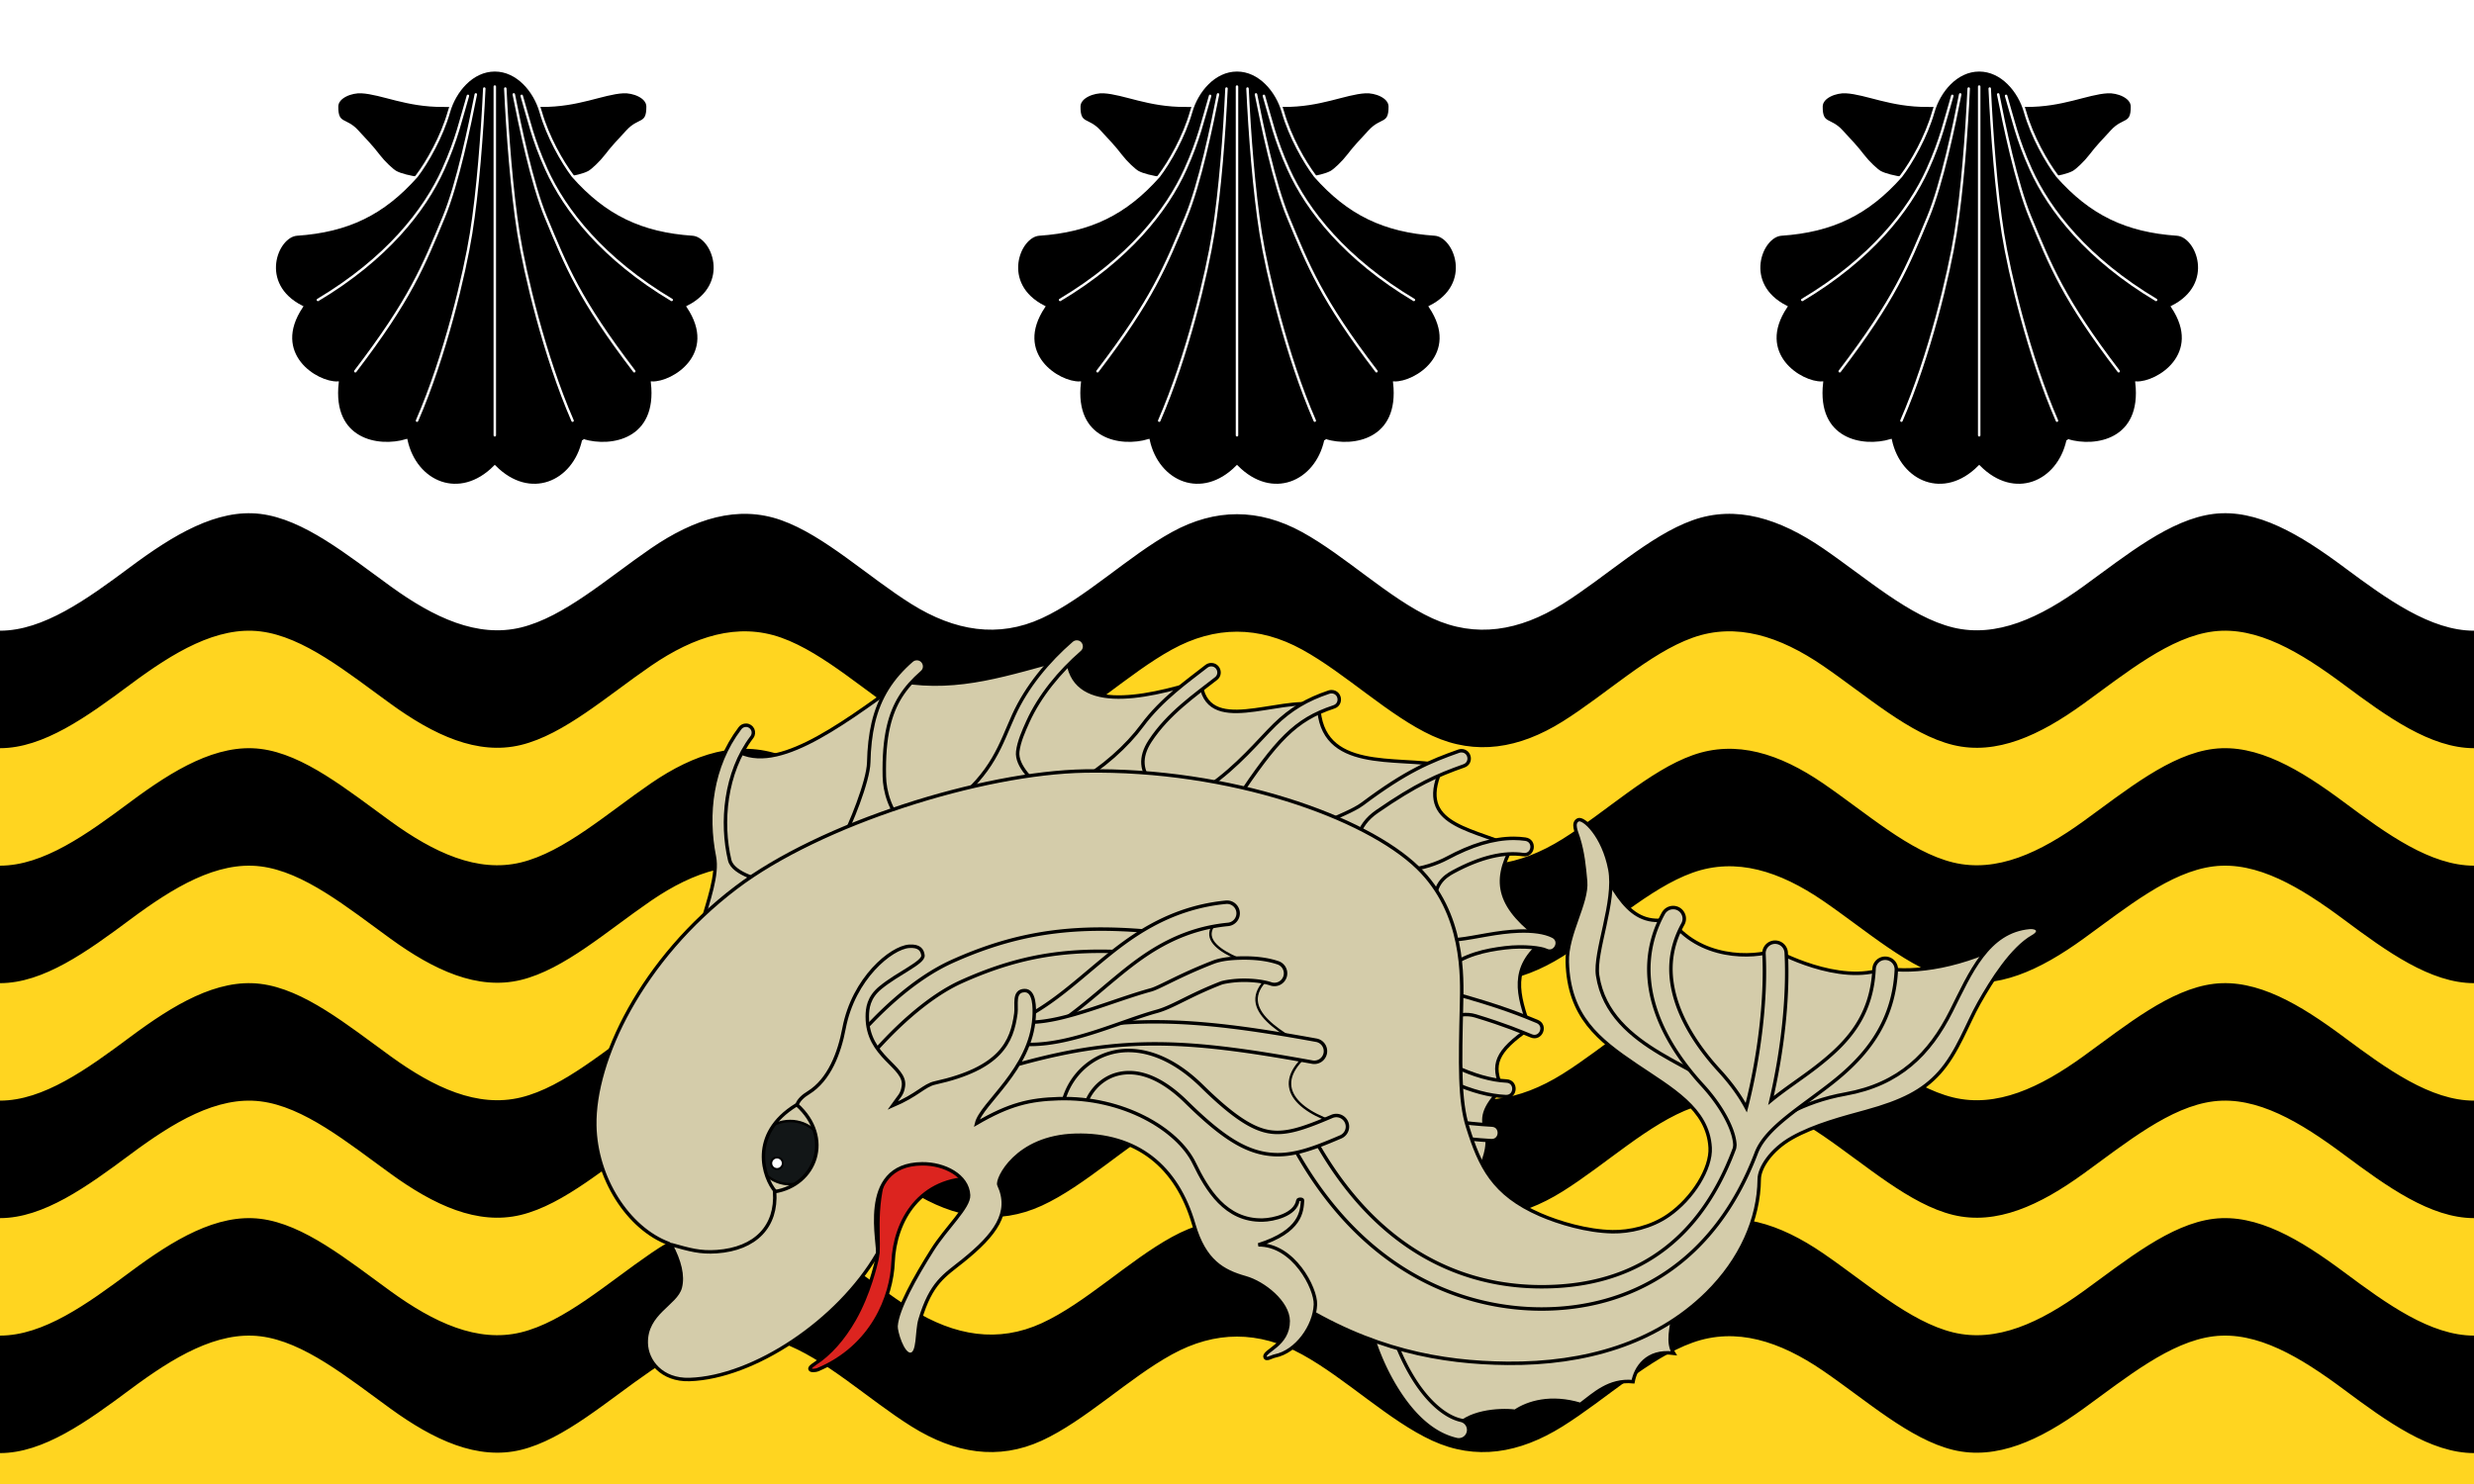 <svg xmlns="http://www.w3.org/2000/svg" width="1000" height="600">
  <path style="color:#000;clip-rule:nonzero;display:inline;overflow:visible;visibility:visible;opacity:1;isolation:auto;mix-blend-mode:normal;color-interpolation:sRGB;color-interpolation-filters:linearRGB;solid-color:#000;solid-opacity:1;fill:#fff;fill-opacity:1;fill-rule:evenodd;stroke:none;stroke-width:1.4;stroke-linecap:round;stroke-linejoin:miter;stroke-miterlimit:4;stroke-dasharray:none;stroke-dashoffset:0;stroke-opacity:1;color-rendering:auto;image-rendering:auto;shape-rendering:auto;text-rendering:auto;enable-background:accumulate" d="M0 0h1000v600H0z"/>
  <path style="color:#000;clip-rule:nonzero;display:inline;overflow:visible;visibility:visible;opacity:1;isolation:auto;mix-blend-mode:normal;color-interpolation:sRGB;color-interpolation-filters:linearRGB;solid-color:#000;solid-opacity:1;fill:#ffd520;fill-opacity:1;fill-rule:evenodd;stroke:none;stroke-width:.358;stroke-linecap:round;stroke-linejoin:miter;stroke-miterlimit:4;stroke-dasharray:none;stroke-dashoffset:0;stroke-opacity:1;color-rendering:auto;image-rendering:auto;shape-rendering:auto;text-rendering:auto;enable-background:accumulate" d="M0 280c17.544-.011 35.088-12.676 52.632-25.734 17.544-13.058 35.088-23.629 52.632-21.484 17.544 2.146 35.088 16.579 52.632 29.282 17.544 12.703 35.088 20.891 52.632 16.647 17.544-4.244 35.088-20.029 52.632-32.031 17.544-12.002 35.088-17.583 52.632-11.357 17.544 6.226 35.088 22.933 52.632 33.907 17.544 10.974 35.088 13.796 52.632 5.757 17.544-8.039 35.088-25.212 52.632-34.858 17.544-9.646 35.088-9.632 52.632 0 17.544 9.632 35.088 26.802 52.632 34.858 17.544 8.056 35.088 5.205 52.632-5.757 17.544-10.962 35.088-27.662 52.632-33.907 17.544-6.245 35.088-.636 52.632 11.357 17.544 11.994 35.088 27.767 52.632 32.031 17.544 4.264 35.088-3.95 52.632-16.647 17.544-12.698 35.088-27.115 52.632-29.282 17.544-2.167 35.088 8.428 52.632 21.484C964.912 267.322 982.456 279.989 1000 280v320H0Z"/>
  <path style="color:#000;clip-rule:nonzero;display:inline;overflow:visible;visibility:visible;opacity:1;isolation:auto;mix-blend-mode:normal;color-interpolation:sRGB;color-interpolation-filters:linearRGB;solid-color:#000;solid-opacity:1;fill:#000;fill-opacity:1;fill-rule:evenodd;stroke:none;stroke-width:.358;stroke-linecap:round;stroke-linejoin:miter;stroke-miterlimit:4;stroke-dasharray:none;stroke-dashoffset:0;stroke-opacity:1;color-rendering:auto;image-rendering:auto;shape-rendering:auto;text-rendering:auto;enable-background:accumulate" d="M1000 302.5c-17.544-.011-35.088-12.678-52.632-25.734-17.544-13.056-35.088-23.651-52.632-21.484-17.544 2.167-35.088 16.584-52.632 29.282-17.544 12.698-35.088 20.912-52.632 16.647-17.544-4.264-35.088-20.038-52.632-32.031-17.544-11.994-35.088-17.602-52.632-11.357-17.544 6.245-35.088 22.945-52.632 33.907-17.544 10.962-35.088 13.813-52.632 5.757-17.544-8.056-35.088-25.226-52.632-34.858-17.544-9.632-35.088-9.646-52.632 0-17.544 9.646-35.088 26.819-52.632 34.858-17.544 8.039-35.088 5.217-52.632-5.757-17.544-10.974-35.088-27.681-52.632-33.907-17.544-6.226-35.088-.645-52.632 11.357-17.544 12.002-35.088 27.788-52.632 32.031-17.544 4.244-35.088-3.944-52.632-16.647-17.544-12.703-35.088-27.136-52.632-29.282-17.544-2.146-35.088 8.426-52.632 21.484C35.088 289.824 17.544 302.489 0 302.5V255c17.544-.011 35.088-12.676 52.632-25.734 17.544-13.058 35.088-23.629 52.632-21.484 17.544 2.146 35.088 16.579 52.632 29.282 17.544 12.703 35.088 20.891 52.632 16.647 17.544-4.244 35.088-20.029 52.632-32.031 17.544-12.002 35.088-17.583 52.632-11.357 17.544 6.226 35.088 22.933 52.632 33.907 17.544 10.974 35.088 13.796 52.632 5.757 17.544-8.039 35.088-25.212 52.632-34.858 17.544-9.646 35.088-9.632 52.632 0 17.544 9.632 35.088 26.802 52.632 34.858 17.544 8.056 35.088 5.205 52.632-5.757 17.544-10.962 35.088-27.662 52.632-33.907 17.544-6.245 35.088-.636 52.632 11.357 17.544 11.994 35.088 27.767 52.632 32.031 17.544 4.264 35.088-3.95 52.632-16.647 17.544-12.698 35.088-27.115 52.632-29.282 17.544-2.167 35.088 8.428 52.632 21.484C964.912 242.322 982.456 254.989 1000 255Z"/>
  <path style="color:#000;clip-rule:nonzero;display:inline;overflow:visible;visibility:visible;opacity:1;isolation:auto;mix-blend-mode:normal;color-interpolation:sRGB;color-interpolation-filters:linearRGB;solid-color:#000;solid-opacity:1;fill:#000;fill-opacity:1;fill-rule:evenodd;stroke:none;stroke-width:.358;stroke-linecap:round;stroke-linejoin:miter;stroke-miterlimit:4;stroke-dasharray:none;stroke-dashoffset:0;stroke-opacity:1;color-rendering:auto;image-rendering:auto;shape-rendering:auto;text-rendering:auto;enable-background:accumulate" d="M1000 397.5c-17.544-.011-35.088-12.678-52.632-25.734-17.544-13.056-35.088-23.651-52.632-21.484-17.544 2.167-35.088 16.584-52.632 29.282-17.544 12.698-35.088 20.912-52.632 16.647-17.544-4.264-35.088-20.038-52.632-32.031-17.544-11.994-35.088-17.602-52.632-11.357-17.544 6.245-35.088 22.945-52.632 33.907-17.544 10.962-35.088 13.813-52.632 5.757-17.544-8.056-35.088-25.226-52.632-34.858-17.544-9.632-35.088-9.646-52.632 0-17.544 9.646-35.088 26.819-52.632 34.858-17.544 8.039-35.088 5.217-52.632-5.757-17.544-10.974-35.088-27.681-52.632-33.907-17.544-6.226-35.088-.645-52.632 11.357-17.544 12.002-35.088 27.788-52.632 32.031-17.544 4.244-35.088-3.944-52.632-16.647-17.544-12.703-35.088-27.136-52.632-29.282-17.544-2.146-35.088 8.426-52.632 21.484C35.088 384.824 17.544 397.489 0 397.5V350c17.544-.011 35.088-12.676 52.632-25.734 17.544-13.058 35.088-23.629 52.632-21.484 17.544 2.146 35.088 16.579 52.632 29.282 17.544 12.703 35.088 20.891 52.632 16.647 17.544-4.244 35.088-20.029 52.632-32.031 17.544-12.002 35.088-17.583 52.632-11.357 17.544 6.226 35.088 22.933 52.632 33.907 17.544 10.974 35.088 13.796 52.632 5.757 17.544-8.039 35.088-25.212 52.632-34.858 17.544-9.646 35.088-9.632 52.632 0 17.544 9.632 35.088 26.802 52.632 34.858 17.544 8.056 35.088 5.205 52.632-5.757 17.544-10.962 35.088-27.662 52.632-33.907 17.544-6.245 35.088-.636 52.632 11.357 17.544 11.994 35.088 27.767 52.632 32.031 17.544 4.264 35.088-3.95 52.632-16.647 17.544-12.698 35.088-27.115 52.632-29.282 17.544-2.167 35.088 8.428 52.632 21.484C964.912 337.322 982.456 349.989 1000 350Z"/>
  <path style="color:#000;clip-rule:nonzero;display:inline;overflow:visible;visibility:visible;opacity:1;isolation:auto;mix-blend-mode:normal;color-interpolation:sRGB;color-interpolation-filters:linearRGB;solid-color:#000;solid-opacity:1;fill:#000;fill-opacity:1;fill-rule:evenodd;stroke:none;stroke-width:.358;stroke-linecap:round;stroke-linejoin:miter;stroke-miterlimit:4;stroke-dasharray:none;stroke-dashoffset:0;stroke-opacity:1;color-rendering:auto;image-rendering:auto;shape-rendering:auto;text-rendering:auto;enable-background:accumulate" d="M0 445c17.544-.011 35.088-12.676 52.632-25.734 17.544-13.058 35.088-23.629 52.632-21.484 17.544 2.146 35.088 16.579 52.632 29.282 17.544 12.703 35.088 20.891 52.632 16.647 17.544-4.244 35.088-20.029 52.632-32.031 17.544-12.002 35.088-17.583 52.632-11.357 17.544 6.226 35.088 22.933 52.632 33.907 17.544 10.974 35.088 13.796 52.632 5.757 17.544-8.039 35.088-25.212 52.632-34.858 17.544-9.646 35.088-9.632 52.632 0 17.544 9.632 35.088 26.802 52.632 34.858 17.544 8.056 35.088 5.205 52.632-5.757 17.544-10.962 35.088-27.662 52.632-33.907 17.544-6.245 35.088-.636 52.632 11.357 17.544 11.994 35.088 27.767 52.632 32.031 17.544 4.264 35.088-3.95 52.632-16.647 17.544-12.698 35.088-27.115 52.632-29.282 17.544-2.167 35.088 8.428 52.632 21.484C964.912 432.322 982.456 444.989 1000 445v47.5c-17.544-.011-35.088-12.678-52.632-25.734-17.544-13.056-35.088-23.651-52.632-21.484-17.544 2.167-35.088 16.584-52.632 29.282-17.544 12.698-35.088 20.912-52.632 16.647-17.544-4.264-35.088-20.038-52.632-32.031-17.544-11.994-35.088-17.602-52.632-11.357-17.544 6.245-35.088 22.945-52.632 33.907-17.544 10.962-35.088 13.813-52.632 5.757-17.544-8.056-35.088-25.226-52.632-34.858-17.544-9.632-35.088-9.646-52.632 0-17.544 9.646-35.088 26.819-52.632 34.858-17.544 8.039-35.088 5.217-52.632-5.757-17.544-10.974-35.088-27.681-52.632-33.907-17.544-6.226-35.088-.645-52.632 11.357-17.544 12.002-35.088 27.788-52.632 32.031-17.544 4.244-35.088-3.944-52.632-16.647-17.544-12.703-35.088-27.136-52.632-29.282-17.544-2.146-35.088 8.426-52.632 21.484C35.088 479.824 17.544 492.489 0 492.5Z"/>
  <path style="color:#000;clip-rule:nonzero;display:inline;overflow:visible;visibility:visible;opacity:1;isolation:auto;mix-blend-mode:normal;color-interpolation:sRGB;color-interpolation-filters:linearRGB;solid-color:#000;solid-opacity:1;fill:#000;fill-opacity:1;fill-rule:evenodd;stroke:none;stroke-width:.358;stroke-linecap:round;stroke-linejoin:miter;stroke-miterlimit:4;stroke-dasharray:none;stroke-dashoffset:0;stroke-opacity:1;color-rendering:auto;image-rendering:auto;shape-rendering:auto;text-rendering:auto;enable-background:accumulate" d="M1000 540c-17.544-.011-35.088-12.678-52.632-25.734-17.544-13.056-35.088-23.651-52.632-21.484-17.544 2.167-35.088 16.584-52.632 29.282-17.544 12.698-35.088 20.912-52.632 16.647-17.544-4.264-35.088-20.038-52.632-32.031-17.544-11.994-35.088-17.602-52.632-11.357-17.544 6.245-35.088 22.945-52.632 33.907-17.544 10.962-35.088 13.813-52.632 5.757-17.544-8.056-35.088-25.226-52.632-34.858-17.544-9.632-35.088-9.646-52.632 0-17.544 9.646-35.088 26.819-52.632 34.858-17.544 8.039-35.088 5.217-52.632-5.757-17.544-10.974-35.088-27.681-52.632-33.907-17.544-6.226-35.088-.645-52.632 11.357-17.544 12.002-35.088 27.788-52.632 32.031-17.544 4.244-35.088-3.944-52.632-16.647-17.544-12.703-35.088-27.136-52.632-29.282-17.544-2.146-35.088 8.426-52.632 21.484C35.088 527.324 17.544 539.989 0 540v47.5c17.544-.011 35.088-12.676 52.632-25.734 17.544-13.058 35.088-23.629 52.632-21.484 17.544 2.146 35.088 16.579 52.632 29.282 17.544 12.703 35.088 20.891 52.632 16.647 17.544-4.244 35.088-20.029 52.632-32.031 17.544-12.002 35.088-17.583 52.632-11.357 17.544 6.226 35.088 22.933 52.632 33.907 17.544 10.974 35.088 13.796 52.632 5.757 17.544-8.039 35.088-25.212 52.632-34.858 17.544-9.646 35.088-9.632 52.632 0 17.544 9.632 35.088 26.802 52.632 34.858 17.544 8.056 35.088 5.205 52.632-5.757 17.544-10.962 35.088-27.662 52.632-33.907 17.544-6.245 35.088-.636 52.632 11.357 17.544 11.994 35.088 27.767 52.632 32.031 17.544 4.264 35.088-3.95 52.632-16.647 17.544-12.698 35.088-27.115 52.632-29.282 17.544-2.167 35.088 8.428 52.632 21.484C964.912 574.822 982.456 587.489 1000 587.5Z"/>
  <g>
    <path style="fill:#000;fill-rule:evenodd;stroke:#fff;stroke-width:1px;stroke-linecap:butt;stroke-linejoin:miter;stroke-opacity:1" d="M238.018 69.57c1.428-.763 4.875-4.061 6.734-6.495 3.165-4.144 5.534-6.45 8.813-10.055 4.8-5.277 8.235-2.254 8.191-9.947-.022-3.917-5.865-6.075-9.863-5.851-8.319.466-18.168 5.633-33.1 5.517C212.219 42.688 199 43 199 43s-13.219-.312-19.794-.261c-14.931.116-24.781-5.05-33.1-5.517-3.998-.224-9.841 1.934-9.863 5.851-.044 7.692 3.392 4.669 8.191 9.947 3.279 3.605 5.648 5.911 8.813 10.055 1.859 2.434 5.306 5.732 6.734 6.495C168.18 73.952 199 74 199 74s30.82-.048 39.019-4.43z" transform="translate(300)"/>
    <path style="fill:#000;fill-rule:evenodd;stroke:#fff;stroke-width:1px;stroke-linecap:butt;stroke-linejoin:miter;stroke-opacity:1" d="M235.762 178.036c11.357 3.403 30.468.005 27.828-23.321 8.444.288 27.291-11.48 14.458-30.696 17.979-9.105 10.15-28.641 1.925-29.206-20.496-1.406-34.891-8.307-48.435-23.631-4.306-5.685-10.127-15.887-12.986-25.926C216.134 36.77 209.133 28.428 200 28.428c-9.133 0-16.134 8.342-18.551 16.828-2.859 10.04-8.68 20.242-12.986 25.926-13.545 15.324-27.94 22.224-48.435 23.631-8.225.564-16.054 20.101 1.925 29.206-12.833 19.216 6.014 30.984 14.458 30.696-2.64 23.326 16.47 26.724 27.828 23.321 3.746 17.08 21.544 24.946 35.762 10.604 14.218 14.342 32.016 6.476 35.762-10.604z" transform="translate(300)"/>
    <g style="stroke:#fff">
      <g style="stroke:#fff">
        <path style="fill:none;fill-rule:evenodd;stroke:#fff;stroke-width:1;stroke-linecap:round;stroke-linejoin:miter;stroke-miterlimit:4;stroke-dasharray:none;stroke-opacity:1" d="M189.131 38.754c-2.849 9.571-4.466 17.5-9.96 29.658-7.571 16.755-22.988 36.317-50.68 52.851" transform="translate(300)"/>
        <path style="fill:none;fill-rule:evenodd;stroke:#fff;stroke-width:1px;stroke-linecap:round;stroke-linejoin:miter;stroke-opacity:1" d="M192.323 38.163c-2.383 12.095-7.262 35.955-13.007 49.764-8.144 19.576-13.408 33.011-35.695 62.178M195.751 35.798c-.854 18.205-2.589 41.352-5.342 58.606-2.554 16.006-10.427 49.506-21.846 75.677M200 176V35" transform="translate(300)"/>
      </g>
      <path d="M210.869 38.754c2.849 9.571 4.466 17.5 9.96 29.658 7.571 16.755 22.988 36.317 50.68 52.851" style="fill:none;fill-rule:evenodd;stroke:#fff;stroke-width:1;stroke-linecap:round;stroke-linejoin:miter;stroke-miterlimit:4;stroke-dasharray:none;stroke-opacity:1" transform="translate(300)"/>
      <path d="M207.677 38.163c2.383 12.095 7.262 35.955 13.007 49.764 8.144 19.576 13.408 33.011 35.695 62.178M204.249 35.798c.854 18.205 2.589 41.352 5.342 58.606 2.554 16.006 10.427 49.506 21.846 75.677" style="fill:none;fill-rule:evenodd;stroke:#fff;stroke-width:1px;stroke-linecap:round;stroke-linejoin:miter;stroke-opacity:1" transform="translate(300)"/>
    </g>
    <g>
      <path d="M238.018 69.57c1.428-.763 4.875-4.061 6.734-6.495 3.165-4.144 5.534-6.45 8.813-10.055 4.8-5.277 8.235-2.254 8.191-9.947-.022-3.917-5.865-6.075-9.863-5.851-8.319.466-18.168 5.633-33.1 5.517C212.219 42.688 199 43 199 43s-13.219-.312-19.794-.261c-14.931.116-24.781-5.05-33.1-5.517-3.998-.224-9.841 1.934-9.863 5.851-.044 7.692 3.392 4.669 8.191 9.947 3.279 3.605 5.648 5.911 8.813 10.055 1.859 2.434 5.306 5.732 6.734 6.495C168.18 73.952 199 74 199 74s30.82-.048 39.019-4.43z" style="fill:#000;fill-rule:evenodd;stroke:#fff;stroke-width:1px;stroke-linecap:butt;stroke-linejoin:miter;stroke-opacity:1"/>
      <path d="M235.762 178.036c11.357 3.403 30.468.005 27.828-23.321 8.444.288 27.291-11.48 14.458-30.696 17.979-9.105 10.15-28.641 1.925-29.206-20.496-1.406-34.891-8.307-48.435-23.631-4.306-5.685-10.127-15.887-12.986-25.926C216.134 36.77 209.133 28.428 200 28.428c-9.133 0-16.134 8.342-18.551 16.828-2.859 10.04-8.68 20.242-12.986 25.926-13.545 15.324-27.94 22.224-48.435 23.631-8.225.564-16.054 20.101 1.925 29.206-12.833 19.216 6.014 30.984 14.458 30.696-2.64 23.326 16.47 26.724 27.828 23.321 3.746 17.08 21.544 24.946 35.762 10.604 14.218 14.342 32.016 6.476 35.762-10.604z" style="fill:#000;fill-rule:evenodd;stroke:#fff;stroke-width:1px;stroke-linecap:butt;stroke-linejoin:miter;stroke-opacity:1"/>
      <g style="stroke:#fff">
        <g style="stroke:#fff">
          <path d="M189.131 38.754c-2.849 9.571-4.466 17.5-9.96 29.658-7.571 16.755-22.988 36.317-50.68 52.851" style="fill:none;fill-rule:evenodd;stroke:#fff;stroke-width:1;stroke-linecap:round;stroke-linejoin:miter;stroke-miterlimit:4;stroke-dasharray:none;stroke-opacity:1"/>
          <path d="M192.323 38.163c-2.383 12.095-7.262 35.955-13.007 49.764-8.144 19.576-13.408 33.011-35.695 62.178M195.751 35.798c-.854 18.205-2.589 41.352-5.342 58.606-2.554 16.006-10.427 49.506-21.846 75.677M200 176V35" style="fill:none;fill-rule:evenodd;stroke:#fff;stroke-width:1px;stroke-linecap:round;stroke-linejoin:miter;stroke-opacity:1"/>
        </g>
        <path style="fill:none;fill-rule:evenodd;stroke:#fff;stroke-width:1;stroke-linecap:round;stroke-linejoin:miter;stroke-miterlimit:4;stroke-dasharray:none;stroke-opacity:1" d="M210.869 38.754c2.849 9.571 4.466 17.5 9.96 29.658 7.571 16.755 22.988 36.317 50.68 52.851"/>
        <path style="fill:none;fill-rule:evenodd;stroke:#fff;stroke-width:1px;stroke-linecap:round;stroke-linejoin:miter;stroke-opacity:1" d="M207.677 38.163c2.383 12.095 7.262 35.955 13.007 49.764 8.144 19.576 13.408 33.011 35.695 62.178M204.249 35.798c.854 18.205 2.589 41.352 5.342 58.606 2.554 16.006 10.427 49.506 21.846 75.677"/>
      </g>
      <g>
        <path d="M238.018 69.57c1.428-.763 4.875-4.061 6.734-6.495 3.165-4.144 5.534-6.45 8.813-10.055 4.8-5.277 8.235-2.254 8.191-9.947-.022-3.917-5.865-6.075-9.863-5.851-8.319.466-18.168 5.633-33.1 5.517C212.219 42.688 199 43 199 43s-13.219-.312-19.794-.261c-14.931.116-24.781-5.05-33.1-5.517-3.998-.224-9.841 1.934-9.863 5.851-.044 7.692 3.392 4.669 8.191 9.947 3.279 3.605 5.648 5.911 8.813 10.055 1.859 2.434 5.306 5.732 6.734 6.495C168.18 73.952 199 74 199 74s30.82-.048 39.019-4.43z" style="fill:#000;fill-rule:evenodd;stroke:#fff;stroke-width:1px;stroke-linecap:butt;stroke-linejoin:miter;stroke-opacity:1" transform="translate(600)"/>
        <path d="M235.762 178.036c11.357 3.403 30.468.005 27.828-23.321 8.444.288 27.291-11.48 14.458-30.696 17.979-9.105 10.15-28.641 1.925-29.206-20.496-1.406-34.891-8.307-48.435-23.631-4.306-5.685-10.127-15.887-12.986-25.926C216.134 36.77 209.133 28.428 200 28.428c-9.133 0-16.134 8.342-18.551 16.828-2.859 10.04-8.68 20.242-12.986 25.926-13.545 15.324-27.94 22.224-48.435 23.631-8.225.564-16.054 20.101 1.925 29.206-12.833 19.216 6.014 30.984 14.458 30.696-2.64 23.326 16.47 26.724 27.828 23.321 3.746 17.08 21.544 24.946 35.762 10.604 14.218 14.342 32.016 6.476 35.762-10.604z" style="fill:#000;fill-rule:evenodd;stroke:#fff;stroke-width:1px;stroke-linecap:butt;stroke-linejoin:miter;stroke-opacity:1" transform="translate(600)"/>
        <g style="stroke:#fff">
          <g style="stroke:#fff">
            <path d="M189.131 38.754c-2.849 9.571-4.466 17.5-9.96 29.658-7.571 16.755-22.988 36.317-50.68 52.851" style="fill:none;fill-rule:evenodd;stroke:#fff;stroke-width:1;stroke-linecap:round;stroke-linejoin:miter;stroke-miterlimit:4;stroke-dasharray:none;stroke-opacity:1" transform="translate(600)"/>
            <path d="M192.323 38.163c-2.383 12.095-7.262 35.955-13.007 49.764-8.144 19.576-13.408 33.011-35.695 62.178M195.751 35.798c-.854 18.205-2.589 41.352-5.342 58.606-2.554 16.006-10.427 49.506-21.846 75.677M200 176V35" style="fill:none;fill-rule:evenodd;stroke:#fff;stroke-width:1px;stroke-linecap:round;stroke-linejoin:miter;stroke-opacity:1" transform="translate(600)"/>
          </g>
          <path style="fill:none;fill-rule:evenodd;stroke:#fff;stroke-width:1;stroke-linecap:round;stroke-linejoin:miter;stroke-miterlimit:4;stroke-dasharray:none;stroke-opacity:1" d="M210.869 38.754c2.849 9.571 4.466 17.5 9.96 29.658 7.571 16.755 22.988 36.317 50.68 52.851" transform="translate(600)"/>
          <path style="fill:none;fill-rule:evenodd;stroke:#fff;stroke-width:1px;stroke-linecap:round;stroke-linejoin:miter;stroke-opacity:1" d="M207.677 38.163c2.383 12.095 7.262 35.955 13.007 49.764 8.144 19.576 13.408 33.011 35.695 62.178M204.249 35.798c.854 18.205 2.589 41.352 5.342 58.606 2.554 16.006 10.427 49.506 21.846 75.677" transform="translate(600)"/>
        </g>
      </g>
    </g>
  </g>
  <g>
    <ellipse transform="rotate(12.198)" ry="26.062" rx="19.688" cy="387.457" cx="409.292" style="color:#000;clip-rule:nonzero;display:inline;overflow:visible;visibility:visible;opacity:1;isolation:auto;mix-blend-mode:normal;color-interpolation:sRGB;color-interpolation-filters:linearRGB;solid-color:#000;solid-opacity:1;fill:#d4ccaa;fill-opacity:1;fill-rule:evenodd;stroke:none;stroke-width:1;stroke-linecap:round;stroke-linejoin:miter;stroke-miterlimit:4;stroke-dasharray:none;stroke-dashoffset:0;stroke-opacity:1;color-rendering:auto;image-rendering:auto;shape-rendering:auto;text-rendering:auto;enable-background:accumulate"/>
    <path d="M329.315 551.438c6.197-4.091 11.505-10.087 16.001-17.946 5.96-10.42 8.723-22.509 9.089-24.118 1.723-7.569-1.857-19.331 3.986-37.309 22.156-9.958 35.232-2.821 35.998 4.368-22.568-.53-32.734 17.131-33.411 33.941-.553 13.717-8.221 34.073-30.518 43.444-.535.225-2.626.581-3.041-.19-.378-.702 1.231-1.751 1.896-2.19z" style="fill:#dc241f;fill-rule:evenodd;stroke:#000;stroke-width:1.4;stroke-linecap:butt;stroke-linejoin:miter;stroke-opacity:1;fill-opacity:1;stroke-miterlimit:4;stroke-dasharray:none"/>
    <ellipse ry="12.788" rx="13.792" cy="466.013" cx="319.378" style="color:#000;clip-rule:nonzero;display:inline;overflow:visible;visibility:visible;opacity:1;isolation:auto;mix-blend-mode:normal;color-interpolation:sRGB;color-interpolation-filters:linearRGB;solid-color:#000;solid-opacity:1;fill:#121617;fill-opacity:1;fill-rule:evenodd;stroke:#000;stroke-width:1;stroke-linecap:round;stroke-linejoin:miter;stroke-miterlimit:4;stroke-dasharray:none;stroke-dashoffset:0;stroke-opacity:1;color-rendering:auto;image-rendering:auto;shape-rendering:auto;text-rendering:auto;enable-background:accumulate"/>
    <ellipse ry="2.348" rx="2.348" cy="470.318" cx="314.067" style="color:#000;clip-rule:nonzero;display:inline;overflow:visible;visibility:visible;opacity:1;isolation:auto;mix-blend-mode:normal;color-interpolation:sRGB;color-interpolation-filters:linearRGB;solid-color:#000;solid-opacity:1;fill:#fff;fill-opacity:1;fill-rule:evenodd;stroke:#000;stroke-width:.805;stroke-linecap:round;stroke-linejoin:miter;stroke-miterlimit:4;stroke-dasharray:none;stroke-dashoffset:0;stroke-opacity:1;color-rendering:auto;image-rendering:auto;shape-rendering:auto;text-rendering:auto;enable-background:accumulate"/>
    <path d="M642.5 341.5c10.25 30.5-8 37.5-3 57.75 13 30.833 44.5 33.417 66.75 61.75C745.5 441 760 449.25 776 434.75c8.333-6.25 20.667-36.5 38-55-20.333 11.083-40.167 13.917-52.25 11.75-18.25 7.25-44.25-7.25-44.25-7.25-9 3.25-30.75 3.75-42.5-12.75-16.917 4-22.833-12-32.5-30zM558.261 537.598c7.189 19.151 15.771 33.58 29.854 40.357 4.184-7.13 17.821-8.217 24.302-7.373 5.187-3.532 14.435-6.357 26.392-2.766 5.509-4.123 11.58-10.121 21.276-9.182.98-5.393 5.46-12.973 16.44-11.49-2.722-4.372-.941-10.326 0-16.617-38.243 2.298-80.021 4.773-118.264 7.071z" style="fill:#d4ccaa;fill-rule:evenodd;stroke:#000;stroke-width:1.4;stroke-linecap:butt;stroke-linejoin:miter;stroke-opacity:1;fill-opacity:1;stroke-miterlimit:4;stroke-dasharray:none"/>
    <path d="M557.258 530.023a4 4 0 0 0-3.762 4.92c1.795 8.102 5.765 18.419 11.602 27.527 5.837 9.108 13.573 17.22 23.59 19.553a4 4 0 1 0 1.814-7.791c-6.756-1.573-13.44-7.92-18.668-16.078-5.228-8.158-8.969-17.91-10.527-24.941a4 4 0 0 0-4.049-3.189z" style="color:#000;font-style:normal;font-variant:normal;font-weight:400;font-stretch:normal;font-size:medium;line-height:normal;font-family:sans-serif;font-variant-ligatures:normal;font-variant-position:normal;font-variant-caps:normal;font-variant-numeric:normal;font-variant-alternates:normal;font-feature-settings:normal;text-indent:0;text-align:start;text-decoration:none;text-decoration-line:none;text-decoration-style:solid;text-decoration-color:#000;letter-spacing:normal;word-spacing:normal;text-transform:none;writing-mode:lr-tb;direction:ltr;text-orientation:mixed;dominant-baseline:auto;baseline-shift:baseline;text-anchor:start;white-space:normal;shape-padding:0;clip-rule:nonzero;display:inline;overflow:visible;visibility:visible;opacity:1;isolation:auto;mix-blend-mode:normal;color-interpolation:sRGB;color-interpolation-filters:linearRGB;solid-color:#000;solid-opacity:1;vector-effect:none;fill:#d4ccaa;fill-opacity:1;fill-rule:evenodd;stroke:#000;stroke-width:1.4;stroke-linecap:round;stroke-linejoin:miter;stroke-miterlimit:4;stroke-dasharray:none;stroke-dashoffset:0;stroke-opacity:1;color-rendering:auto;image-rendering:auto;shape-rendering:auto;text-rendering:auto;enable-background:accumulate"/>
    <path d="M296.25 373c-6-39.5-9.25-40.75 0-70.5 15.75 11.5 42-8 68.25-27 23.583 3.833 42.667-3.083 67-9.5 1.667 22.083 29.833 16.917 53.75 9.25 2 22.917 31 6.333 47.75 9.75.667 27.5 31.583 20.75 50.25 24.5-11.417 23.417 9.167 24.833 28 32.75-8 14.5-5.662 24.74 12.798 38.119-13.995 10.783-10.425 21.919-5.737 35.354C604.479 425.2 602.846 430.611 607.134 440c-7.844 8.038-8.351 12.187-6.384 17.75 1.386 6.992-1.293 10.98-3 17-2.167 16.833-19.583-58.583-68-108.5-55.833-58.5-123.167-41.5-233.5 6.75z" style="fill:#d4ccaa;fill-rule:evenodd;stroke:#000;stroke-width:1.4;stroke-linecap:butt;stroke-linejoin:miter;stroke-opacity:1;fill-opacity:1;stroke-miterlimit:4;stroke-dasharray:none"/>
    <path d="M587.791 459.689c3.549.582 9.075 1.16 14.848 1.484 4.284.339 4.649-6.146.354-6.289-5.574-.313-11.019-.894-14.182-1.412 0 0-2.253-16.043-1.532-15.725 7.561 3.337 14.646 5.298 21.309 5.614 4.254.262 4.556-6.154.297-6.293-6.169-.292-13.226-2.312-21.102-6.014l-1.72-19.299c2.733-1.524 6.835-2.074 10.276-1.03 12.268 3.724 18.394 6.376 22.605 8.098 3.888 1.591 6.273-4.241 2.385-5.832-5.247-2.145-14.4-6.114-35.213-11.738l-1.459-9.454c7.237-5.84 15.759-7.613 23.648-8.573 7.89-.96 14.847.105 16.525.941 3.778 1.932 6.628-3.785 2.811-5.639-3.296-1.642-8.071-2.291-13.914-2.066-1.948.075-4.014.246-6.184.51-8.68 1.056-16.488 3.3-24.088 3.227l-2.826-12.502c-2.232-9.7 3.514-13.425 6.722-15.163 11.344-6.146 20.7-8.094 28.31-7.015 4.187.626 5.079-5.678.883-6.238-1.524-.216-3.077-.326-4.662-.33-8.151-.022-17.12 2.737-27.061 8.075-3.589 1.927-10.133 4.367-15.838 4.57l-20.203-12.977c1.216-4.242 3.643-7.627 7.785-10.492 15.938-11.025 24.468-14.68 35.136-18.468 3.348-1.137 2.57-6.078-.965-6.133-.39-.006-.777.06-1.143.195-11.384 4.042-21.153 8.016-38.862 21.309-3.476 2.609-10.528 5.312-15.041 7.472l-35.96-8.976c8.144-12.142 14.118-20.323 19.93-26.018 5.812-5.694 11.414-9.007 19.48-11.695 3.369-1.072 2.688-6.027-.846-6.15-.39-.013-.778.045-1.146.174-8.743 2.914-15.483 6.888-21.896 13.172-6.414 6.284-14.935 16.896-27.118 25.24l-22.592-1.645c-4.134-4.617-5.111-10.234-.641-17.051 7.25-11.057 18.135-18.53 26.591-25.163 2.407-1.837 1.089-5.681-1.939-5.654-.71.007-1.397.253-1.949.699-7.501 5.885-18.067 13.227-25.966 23.915-6.036 8.168-15.73 17.052-27.318 23.695l-11.563 3.378c-5.116-4.343-12.086-10.652-11.382-16.61.462-3.908 2.379-8.231 4.089-12.005 4.738-10.458 12.839-20.284 21.805-28.059 2.197-1.851.972-5.437-1.898-5.557-.818-.034-1.617.252-2.229.797-9.524 8.259-18.182 18.666-23.416 30.219-5.234 11.553-8.322 23.342-25.042 35.989l-19.234 8.329c-5.789-5.672-7.868-13.756-7.992-19.554-.174-8.11.362-14.686 1.641-20.174 2.193-9.412 6.401-15.744 13.525-21.965 2.192-1.859.954-5.442-1.918-5.551-.819-.032-1.617.257-2.227.805-7.838 6.844-13.047 14.683-15.516 25.281-1.099 4.719-1.689 9.962-1.823 15.949-.168 7.457-7.584 25.88-11.133 32.006l-29.23 16.802c-2.274-1.094-14.434-3.494-15.834-9.357-3.604-15.097-1.912-35.344 8.949-49.711 1.506-1.935.181-4.762-2.27-4.842-.989-.032-1.93.426-2.516 1.225-11.654 15.415-13.741 34.908-10.348 51.92 1.46 7.32-2.43 17.717-5.276 27.75l28.483 8.01c138.392-68.494 256.283-56.238 261.425 73.518z" style="color:#000;font-style:normal;font-variant:normal;font-weight:400;font-stretch:normal;font-size:medium;line-height:normal;font-family:sans-serif;font-variant-ligatures:normal;font-variant-position:normal;font-variant-caps:normal;font-variant-numeric:normal;font-variant-alternates:normal;font-feature-settings:normal;text-indent:0;text-align:start;text-decoration:none;text-decoration-line:none;text-decoration-style:solid;text-decoration-color:#000;letter-spacing:normal;word-spacing:normal;text-transform:none;writing-mode:lr-tb;direction:ltr;text-orientation:mixed;dominant-baseline:auto;baseline-shift:baseline;text-anchor:start;white-space:normal;shape-padding:0;clip-rule:nonzero;display:inline;overflow:visible;visibility:visible;opacity:1;isolation:auto;mix-blend-mode:normal;color-interpolation:sRGB;color-interpolation-filters:linearRGB;solid-color:#000;solid-opacity:1;vector-effect:none;fill:#d4ccaa;fill-opacity:1;fill-rule:evenodd;stroke:#000;stroke-width:1.4;stroke-linecap:round;stroke-linejoin:miter;stroke-miterlimit:4;stroke-dasharray:none;stroke-dashoffset:0;stroke-opacity:1;color-rendering:auto;image-rendering:auto;shape-rendering:auto;text-rendering:auto;enable-background:accumulate"/>
    <path d="M339.411 445.32c-5.834.471-11.667.943-17.501 1.414-19.357 11.844-13.258 29.522-8.485 35.002l9.723 8.485-32.704 26.87-20.153-14.319c-16.458-6.16-29.487-26.571-29.875-47.73-.481-26.225 18.876-67.125 57.066-96.142 34.09-25.902 99.497-46.471 141.139-47.175C497.428 310.732 552.061 330.492 573 350.75c19.011 18.392 18.016 44.412 17.75 55.5-.579 24.157-.868 38.735 2.485 49.427 4.98 15.878 10.278 27.159 29.293 35.437 7.533 3.279 18.979 6.705 29.222 6.886 6.841.121 15.649-1.761 22.629-6.614 9.881-6.869 17.339-19.005 16.871-27.386-.88-15.765-15.794-23.789-29.971-33.381C645.995 420.278 634.163 410.968 633.5 389c-.344-11.387 8.196-23.914 7.404-32.687-.544-6.021-1.068-11.509-2.917-17.501-.728-2.357-2.624-6.098-.088-7.336 2.142-1.046 10.222 6.372 12.816 20.064 2.459 12.978-6.381 33.361-4.95 42.868 4.625 30.721 45.491 36.887 52.679 49.851 3.241 5.598 4.537 9.251 7.778 14.849 12.455-6.1 21.45-13.513 39.775-16.794 21.795-3.902 34.03-16.229 42.692-33.499 7.768-15.488 14.69-32.282 31.643-33.853 3.1-.287 4.989 1.639 1.326 3.712-8.432 4.772-16.605 17.766-21.744 26.87-4.814 8.527-8.661 19.994-16.026 28.18-6.657 7.401-15.048 11.67-29.583 15.66-8.946 2.456-20.926 5.537-30.01 10.682-8.467 4.795-13.172 12.083-13.212 16.718-.138 15.998-7.401 32.552-21.213 46.139-20.483 20.149-48.979 28.567-80.61 28.284-26.5-.237-55.213-5.303-86.797-25.456l-54.359-63.286c-9.016-10.497-48.437-14.731-81.671 3.889z" style="fill:#d4ccaa;fill-rule:evenodd;stroke:#000;stroke-width:1.4;stroke-linecap:butt;stroke-linejoin:miter;stroke-opacity:1;fill-opacity:1;stroke-miterlimit:4;stroke-dasharray:none"/>
    <path d="M442.936 375.66c-20.069.248-37.971 4.004-58.012 13.027-15.778 7.104-30.708 21.316-42.146 35.201a4.5 4.5 0 1 0 6.945 5.723c10.882-13.209 25.349-26.617 38.896-32.717 25.453-11.461 46.078-13.862 74.494-11.412a4.5 4.5 0 1 0 .773-8.965c-7.331-.632-14.261-.94-20.951-.857zM676.229 366.943c-1.645.019-3.148.935-3.92 2.387-6.94 12.603-7.166 25.797-3.492 37.703 3.674 11.907 11.047 22.685 19.367 31.758 7.64 8.331 12.817 17.872 13.07 24.141 0.0.005.003.01.002.016-.07.583-.099 1.119-.216 1.434-15.651 42.029-45.451 55.978-78.274 55.869-23.976-.08-68.106-8.348-97.432-71.643-2.523-5.446-10.691-1.661-8.168 3.785 30.674 66.205 79.377 76.77 105.568 76.857 35.739.119 69.9-17.899 87.088-62.912.24-.63.101-.304.369-.922 4.162-9.596 17.105-17.268 29.83-27.215 12.725-9.946 25.355-23.447 26.473-45.979.161-2.531-1.801-4.696-4.336-4.783-2.482-.085-4.564 1.856-4.652 4.338-.966 19.469-11.044 29.968-23.027 39.334-6.102 4.769-12.774 9.014-18.641 13.83 4.717-20.163 7.096-42.194 6.156-59.684-.093-2.361-1.996-4.247-4.357-4.32-2.661-.083-4.812 2.149-4.631 4.805.948 17.646-1.846 41.47-7.154 62.102-2.772-5.236-6.641-10.344-11.035-15.135-7.697-8.392-14.285-18.23-17.4-28.328-3.116-10.098-2.959-20.298 2.775-30.711 1.719-3.02-.488-6.767-3.963-6.727z" style="color:#000;font-style:normal;font-variant:normal;font-weight:400;font-stretch:normal;font-size:medium;line-height:normal;font-family:sans-serif;font-variant-ligatures:normal;font-variant-position:normal;font-variant-caps:normal;font-variant-numeric:normal;font-variant-alternates:normal;font-feature-settings:normal;text-indent:0;text-align:start;text-decoration:none;text-decoration-line:none;text-decoration-style:solid;text-decoration-color:#000;letter-spacing:normal;word-spacing:normal;text-transform:none;writing-mode:lr-tb;direction:ltr;text-orientation:mixed;dominant-baseline:auto;baseline-shift:baseline;text-anchor:start;white-space:normal;shape-padding:0;clip-rule:nonzero;display:inline;overflow:visible;visibility:visible;opacity:1;isolation:auto;mix-blend-mode:normal;color-interpolation:sRGB;color-interpolation-filters:linearRGB;solid-color:#000;solid-opacity:1;vector-effect:none;fill:#d4ccaa;fill-opacity:1;fill-rule:evenodd;stroke:#000;stroke-width:1.4;stroke-linecap:round;stroke-linejoin:miter;stroke-miterlimit:4;stroke-dasharray:none;stroke-dashoffset:0;stroke-opacity:1;color-rendering:auto;image-rendering:auto;shape-rendering:auto;text-rendering:auto;enable-background:accumulate"/>
    <path d="M433.864 447.777c2.91-15.547 23.913-29.879 48.772-5.459 25.242 24.796 35.609 22.22 58.978 12.209-18.955-5.759-28.409-16.768-11.114-29.777-14.75-8.333-33.25-18.417-15-31.75-15.545-4.908-37.341-12.065-19.636-23.723-22.336 2.172-37.223 13.891-47.978 22.791-10.387 8.596-19.361 16.912-31.272 23.209C411 418.25 409.25 425.25 409.25 425.25c-35.75 38.5-33.75 32.5-33.75 32.5l27.75 3.75z" style="fill:#d4ccaa;fill-rule:evenodd;stroke:#000;stroke-width:1;stroke-linecap:round;stroke-linejoin:miter;stroke-miterlimit:4;stroke-dasharray:none;stroke-opacity:1;fill-opacity:1"/>
    <path d="M495.742 364.773a4.5 4.5 0 0 0-.314.025c-23.696 2.304-39.58 14.838-50.412 23.801-10.505 8.693-19.217 16.73-30.506 22.699a4.5 4.5 0 1 0 4.207 7.957c12.532-6.626 21.767-15.223 32.037-23.721 10.679-8.836 24.57-19.74 45.545-21.779a4.5 4.5 0 0 0-.557-8.982z" style="color:#000;font-style:normal;font-variant:normal;font-weight:400;font-stretch:normal;font-size:medium;line-height:normal;font-family:sans-serif;font-variant-ligatures:normal;font-variant-position:normal;font-variant-caps:normal;font-variant-numeric:normal;font-variant-alternates:normal;font-feature-settings:normal;text-indent:0;text-align:start;text-decoration:none;text-decoration-line:none;text-decoration-style:solid;text-decoration-color:#000;letter-spacing:normal;word-spacing:normal;text-transform:none;writing-mode:lr-tb;direction:ltr;text-orientation:mixed;dominant-baseline:auto;baseline-shift:baseline;text-anchor:start;white-space:normal;shape-padding:0;clip-rule:nonzero;display:inline;overflow:visible;visibility:visible;opacity:1;isolation:auto;mix-blend-mode:normal;color-interpolation:sRGB;color-interpolation-filters:linearRGB;solid-color:#000;solid-opacity:1;vector-effect:none;fill:#d4ccaa;fill-opacity:1;fill-rule:evenodd;stroke:#000;stroke-width:1.4;stroke-linecap:round;stroke-linejoin:miter;stroke-miterlimit:4;stroke-dasharray:none;stroke-dashoffset:0;stroke-opacity:1;color-rendering:auto;image-rendering:auto;shape-rendering:auto;text-rendering:auto;enable-background:accumulate"/>
    <path d="M468.305 413.137c-18.871-.13-36.825 2.359-58.252 8.275a4.5 4.5 0 1 0 2.395 8.676c41.646-11.5 68.181-9.71 117.998-.66a4.5 4.5 0 1 0 1.609-8.855c-25.092-4.558-44.879-7.306-63.75-7.436z" style="color:#000;font-style:normal;font-variant:normal;font-weight:400;font-stretch:normal;font-size:medium;line-height:normal;font-family:sans-serif;font-variant-ligatures:normal;font-variant-position:normal;font-variant-caps:normal;font-variant-numeric:normal;font-variant-alternates:normal;font-feature-settings:normal;text-indent:0;text-align:start;text-decoration:none;text-decoration-line:none;text-decoration-style:solid;text-decoration-color:#000;letter-spacing:normal;word-spacing:normal;text-transform:none;writing-mode:lr-tb;direction:ltr;text-orientation:mixed;dominant-baseline:auto;baseline-shift:baseline;text-anchor:start;white-space:normal;shape-padding:0;clip-rule:nonzero;display:inline;overflow:visible;visibility:visible;opacity:1;isolation:auto;mix-blend-mode:normal;color-interpolation:sRGB;color-interpolation-filters:linearRGB;solid-color:#000;solid-opacity:1;vector-effect:none;fill:#d4ccaa;fill-opacity:1;fill-rule:evenodd;stroke:#000;stroke-width:1.4;stroke-linecap:round;stroke-linejoin:miter;stroke-miterlimit:4;stroke-dasharray:none;stroke-dashoffset:0;stroke-opacity:1;color-rendering:auto;image-rendering:auto;shape-rendering:auto;text-rendering:auto;enable-background:accumulate"/>
    <path d="M502.203 387.336c-4.706.058-8.742.505-11.941 1.75-13.797 5.368-21.567 10.185-25.062 11.141-15.264 4.174-34.964 13.009-48.6 13.051a4.5 4.5 0 1 0 .027 9c17.185-.053 37.073-9.576 50.945-13.369 6.474-1.77 12.856-6.338 25.953-11.434.995-.387 4.811-1.09 8.787-1.139 3.977-.049 8.373.441 11.355 1.453a4.5 4.5 0 1 0 2.891-8.523c-4.534-1.538-9.65-1.987-14.355-1.93zM457.141 424.742c-2.929-.102-5.727.244-8.35.988-10.49 2.975-17.582 11.767-19.352 21.219a4.501 4.501 0 1 0 8.848 1.656c1.141-6.095 6.006-12.245 12.959-14.217 6.953-1.972 16.573-.319 28.236 11.139 12.843 12.616 22.033 19.163 31.816 20.879 9.783 1.716 18.79-1.689 30.586-6.742a4.5 4.5 0 1 0-3.543-8.273c-11.574 4.958-18.685 7.345-25.488 6.152-6.803-1.193-14.665-6.256-27.064-18.436-9.897-9.722-19.86-14.059-28.648-14.365z" style="color:#000;font-style:normal;font-variant:normal;font-weight:400;font-stretch:normal;font-size:medium;line-height:normal;font-family:sans-serif;font-variant-ligatures:normal;font-variant-position:normal;font-variant-caps:normal;font-variant-numeric:normal;font-variant-alternates:normal;font-feature-settings:normal;text-indent:0;text-align:start;text-decoration:none;text-decoration-line:none;text-decoration-style:solid;text-decoration-color:#000;letter-spacing:normal;word-spacing:normal;text-transform:none;writing-mode:lr-tb;direction:ltr;text-orientation:mixed;dominant-baseline:auto;baseline-shift:baseline;text-anchor:start;white-space:normal;shape-padding:0;clip-rule:nonzero;display:inline;overflow:visible;visibility:visible;opacity:1;isolation:auto;mix-blend-mode:normal;color-interpolation:sRGB;color-interpolation-filters:linearRGB;solid-color:#000;solid-opacity:1;vector-effect:none;fill:#d4ccaa;fill-opacity:1;fill-rule:evenodd;stroke:#000;stroke-width:1.4;stroke-linecap:round;stroke-linejoin:miter;stroke-miterlimit:4;stroke-dasharray:none;stroke-dashoffset:0;stroke-opacity:1;color-rendering:auto;image-rendering:auto;shape-rendering:auto;text-rendering:auto;enable-background:accumulate"/>
    <path d="M271.155 503.161c3.63 6.826 5.019 12.667 3.82 17.358-1.704 6.661-14.03 10.308-13.766 22.505.157 7.246 6.245 15.089 17.511 14.727 25.966-.835 60.156-23.668 75.901-50.783 1.37-2.359-8.403-36.167 18.106-36.425 9.025-.088 18.376 4.746 18.775 12.668.245 4.872-9.002 13.164-14.648 22.126-6.892 10.94-14.206 23.898-14.667 30.831-.146 2.195 2.58 11.54 5.801 11.417 3.478-.132 2.469-9.241 3.892-14.018 4.487-15.054 9.86-17.801 17.316-23.809 13.055-10.52 19.764-19.453 14.56-30.705-.959-2.072 6.866-19.419 30.925-20.055 24.841-.657 41.071 12.614 47.842 36.033 4.299 14.869 11.764 18.994 20.891 21.565 7.448 2.098 17.248 10.005 17.281 17.501.043 9.737-9.923 12.03-9.371 14.49.347 1.546 2.508-.045 4.06-.363 8.678-1.777 15.979-11.998 16.313-20.804.246-6.491-8.846-24.299-23.059-24.114 17.377-5.513 17.559-13.663 17.858-17.967.044-.629-1.791-.622-1.891 0-.947 5.846-9.89 7.849-14.283 7.94-14.931.308-22.468-12.334-27.608-22.954-6.687-13.817-28.866-26.891-54.803-26.122-11.658.346-19.931 2.245-33.167 9.97 1.924-8.072 21.871-21.644 23.238-42.831.257-3.979.204-10.88-3.783-10.846-4.799.041-3.118 5.833-3.575 9.191-1.584 11.634-6.112 22.284-32.723 28.162-4.421.976-6.872 4.802-17.132 9.191 2.734-3.889 3.897-4.465 4.394-7.883 1.182-8.123-14.653-11.672-14.6-28.133.011-3.355.486-7.734 5.289-11.686 7.133-5.87 17.522-10.132 17.211-13.056-.226-2.117-1.407-4.002-5.633-3.685-7.157.537-22.444 12.924-26.282 33.236-1.841 9.74-5.881 20.741-14.421 26.006-1.898 1.17-3.869 2.756-4.588 4.866 14.704 13.228 7.751 32.398-9.027 35.106.967 14.035-7.713 23.138-23.404 24.24-6.764.475-10.909-.755-18.55-2.889z" style="fill:#d4ccaa;fill-opacity:1;fill-rule:evenodd;stroke:#000;stroke-width:1.4;stroke-linecap:butt;stroke-linejoin:miter;stroke-opacity:1;stroke-miterlimit:4;stroke-dasharray:none"/>
  </g>
</svg>
